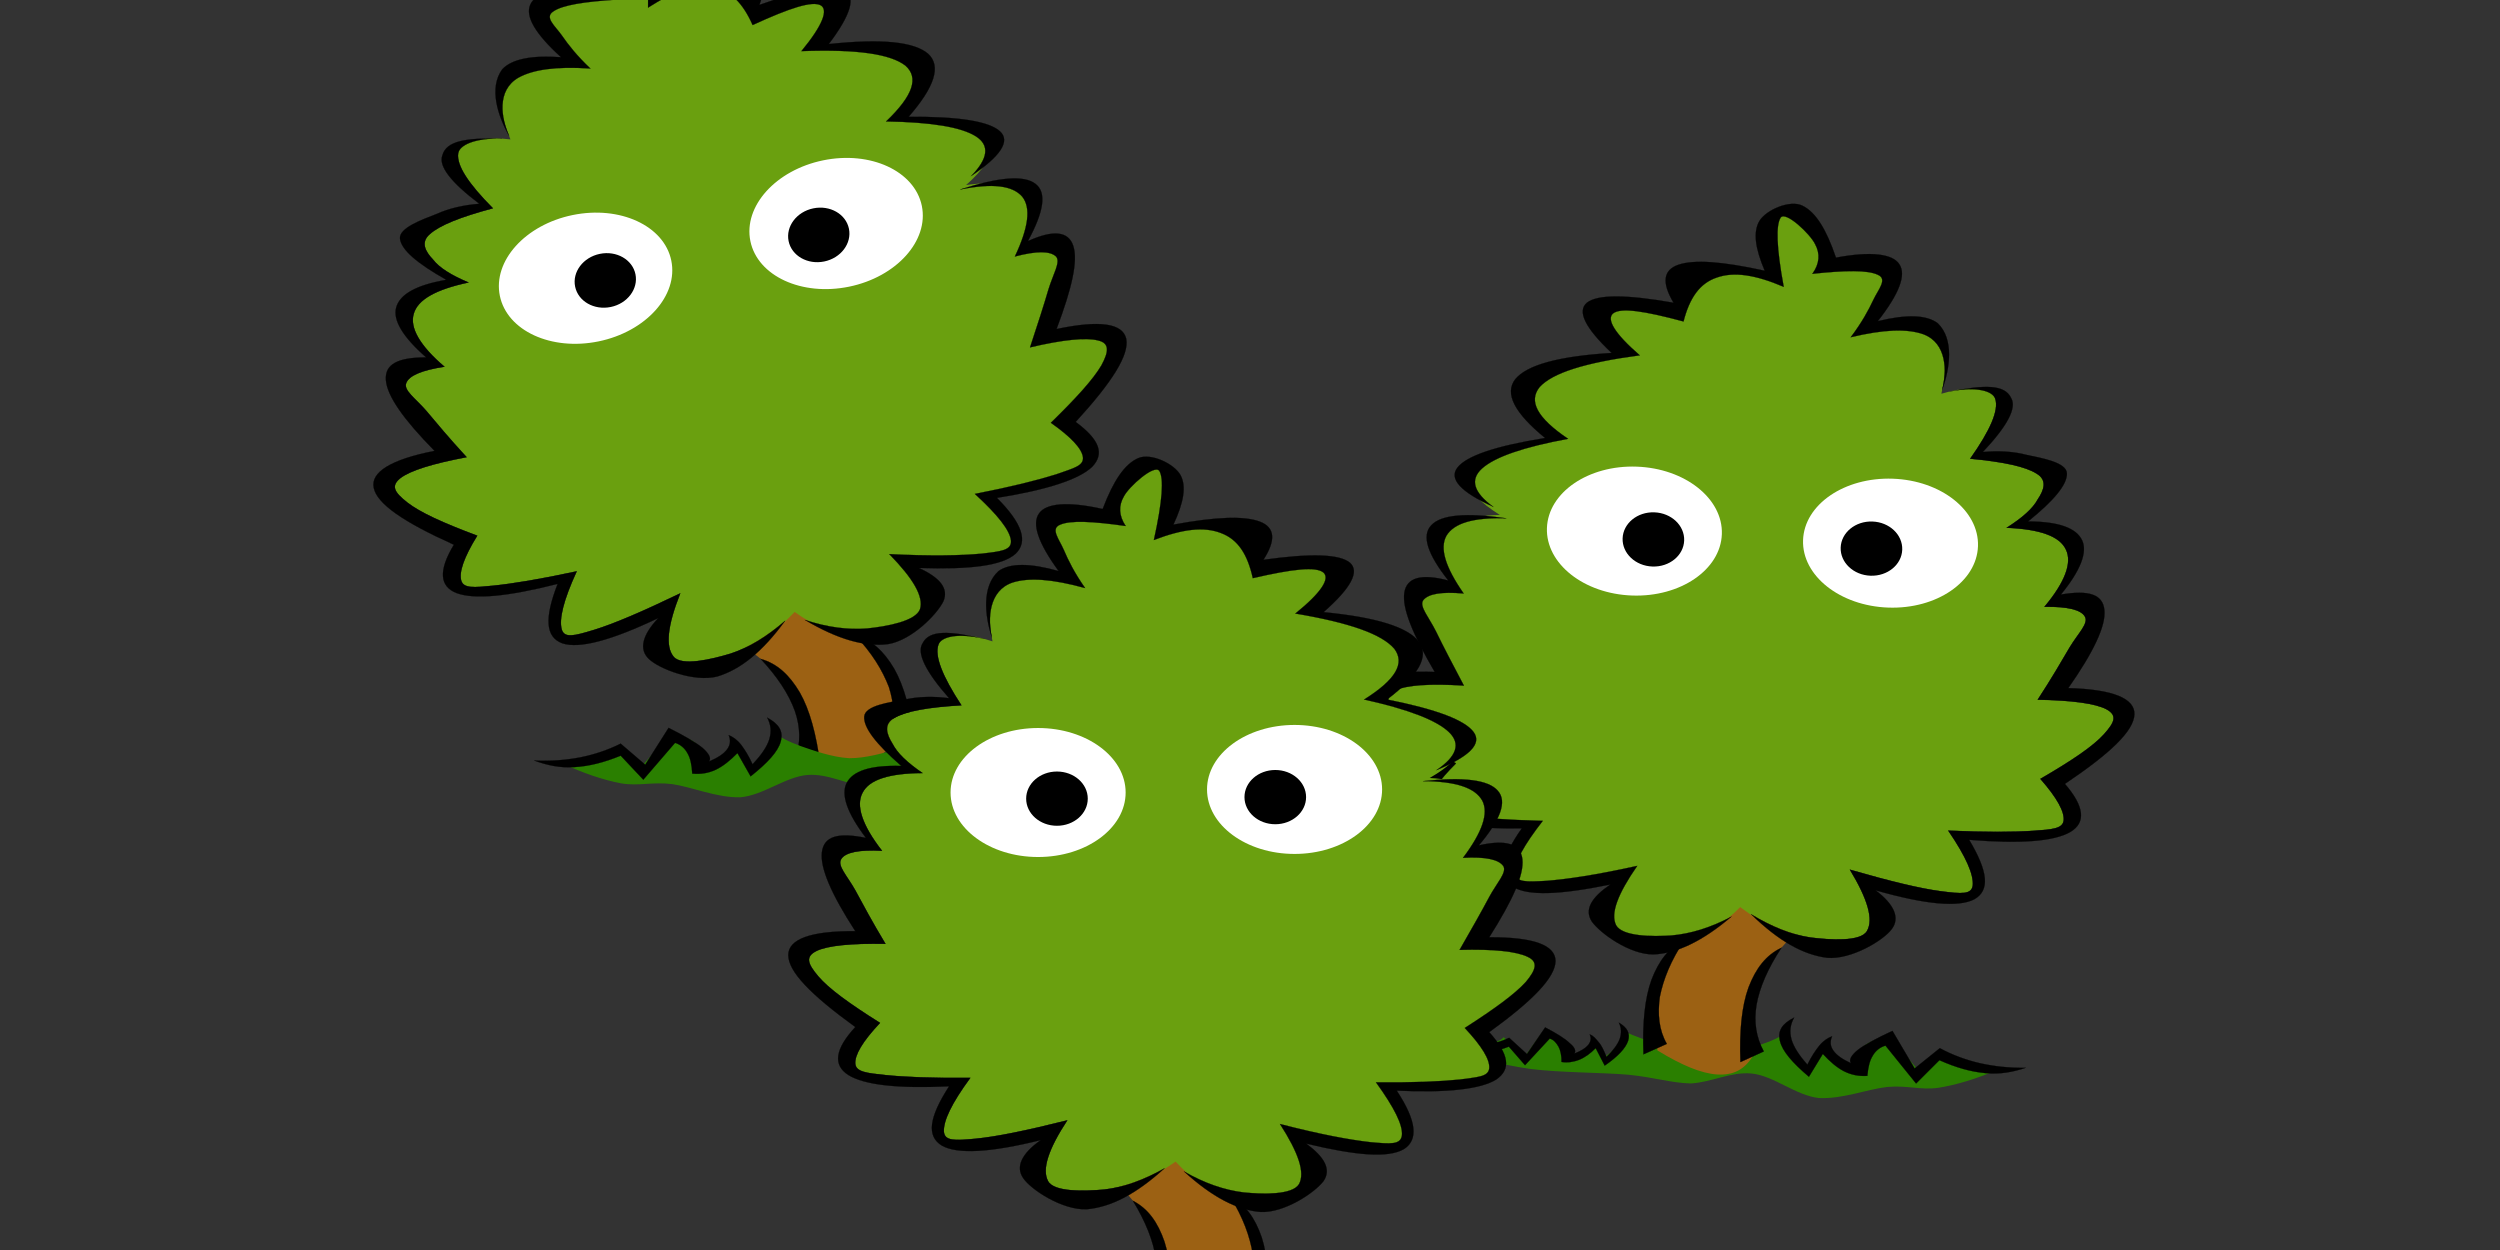 <?xml version="1.0" encoding="UTF-8" standalone="no"?>
<svg
   xmlns:dc="http://purl.org/dc/elements/1.1/"
   xmlns:cc="http://creativecommons.org/ns#"
   xmlns:rdf="http://www.w3.org/1999/02/22-rdf-syntax-ns#"
   xmlns:svg="http://www.w3.org/2000/svg"
   xmlns="http://www.w3.org/2000/svg"
   xmlns:sodipodi="http://sodipodi.sourceforge.net/DTD/sodipodi-0.dtd"
   xmlns:inkscape="http://www.inkscape.org/namespaces/inkscape"
   id="svg2"
   xml:space="preserve"
   version="1.1"
   viewBox="0 0 1280 640"
   inkscape:version="1.0.1 (3bc2e813f5, 2020-09-07)"
   sodipodi:docname="bosk-3trees-wide.svg"
   inkscape:export-filename="C:\Users\PatrickDoyle\Pictures\bosk-3trees-wide.png"
   inkscape:export-xdpi="96"
   inkscape:export-ydpi="96"
   width="1280"
   height="640"><rect x="0" y="0" width="1280" height="640" fill="#333333" stroke="none"/><defs
   id="defs991">
			
		
				
				
				
				
				
				
				
				
				
				
				
				
				
				
				
				
				
				
				
				
				
			<pattern
   id="EMFhbasepattern"
   patternUnits="userSpaceOnUse"
   width="6"
   height="6"
   x="0"
   y="0" /><filter
   inkscape:label="Opacity"
   style="color-interpolation-filters:sRGB"
   id="filter867"><feColorMatrix
     values="1 0 0 0 0 0 1 0 0 0 0 0 1 0 0 0 0 0 5 -1 "
     result="colormatrix"
     id="feColorMatrix863" /><feComposite
     in2="colormatrix"
     operator="arithmetic"
     k2="0.656"
     result="composite"
     id="feComposite865"
     k1="0"
     k3="0"
     k4="0" /></filter></defs><sodipodi:namedview
   pagecolor="#ffffff"
   bordercolor="#666666"
   borderopacity="1"
   objecttolerance="10"
   gridtolerance="10"
   guidetolerance="10"
   inkscape:pageopacity="0"
   inkscape:pageshadow="2"
   inkscape:window-width="1920"
   inkscape:window-height="1001"
   id="namedview989"
   showgrid="false"
   inkscape:zoom="1.0375"
   inkscape:cx="640"
   inkscape:cy="336.08554"
   inkscape:window-x="-9"
   inkscape:window-y="-9"
   inkscape:window-maximized="1"
   inkscape:current-layer="svg2"
   inkscape:document-rotation="0" />
		
	<g
   id="g1971"
   transform="translate(4,-2)"><path
     id="path865"
     style="fill:#9c6113;fill-opacity:1;fill-rule:evenodd;stroke-width:3.144"
     d="m 409.449,391.926 c 0.106,-10.141 -0.139,-18.256 -2.416,-25.531 -2.11,-7.109 -1.856,-9.014 -10.099,-17.029 -8.565,-8.356 -22.219,-18.772 -41.107,-32.023 l 51.761,-27.389 c 7.41,9.01 14.686,17.941 21.804,26.807 7.004,8.887 15.622,15.58 20.673,26.317 4.788,10.68 6.549,23.022 6.821,37.53 -10.953,9.591 -20.117,15.299 -27.994,17.228 -8.269,1.909 -14.127,-0.19 -19.445,-5.91 z" /><path
     style="fill:#6aa00f;fill-opacity:1;fill-rule:evenodd;stroke-width:3.144"
     d="m 254.277,41.292 c -0.754,8.503 -5.232,11.792 3.085,32.086 l -4.314,-0.412 c -6.267,-0.599 -11.529,0.452 -15.882,1.112 -4.013,1.218 -6.246,3.339 -6.599,6.514 -0.822,6.057 5.093,15.273 17.809,28.045 -16.663,4.463 -27.307,8.717 -32.318,13.26 -4.946,4.217 -2.149,9.014 1.643,12.987 3.191,4.195 9.424,8.074 18.198,11.742 -16.726,3.549 -26.119,8.787 -28.097,16.118 -2.047,7.029 3.076,16.205 15.774,27.018 -11.656,1.783 -18.193,4.574 -19.605,8.373 -1.418,3.807 4.686,7.71 10.288,14.2 5.317,6.342 11.841,14.194 20.662,23.743 -17.549,3.3 -28.834,6.865 -33.865,10.687 -5.113,4.051 -3.16,7.259 3.478,12.498 6.477,5.07 18.171,10.415 35.813,17.003 -6.884,11.129 -9.444,18.783 -8.178,23.067 1.212,3.988 6.541,3.504 16.295,2.529 9.882,-0.999 24.017,-3.292 42.832,-7.366 -6.875,14.943 -9.077,24.385 -7.728,29.682 1.348,4.683 6.269,3.46 16.608,0.302 10.21,-3.138 24.593,-9.3 44.112,-18.692 -6.547,16.534 -7.71,27.208 -3.406,32.413 4.016,5.064 19.538,1.357 29.153,-1.552 9.445,-3.086 18.732,-8.821 27.946,-16.815 -0.354,0.486 -0.703,0.905 -1.056,1.377 1.946,-1.859 3.916,-3.796 5.939,-5.902 9.255,6.668 18.316,10.48 26.762,11.946 8.512,1.14 16.654,-0.744 24.326,-3.669 7.397,-2.969 18.325,-8.317 19.783,-13.778 0.862,-5.858 -3.127,-12.688 -13.043,-20.666 8.884,-0.176 16.777,-0.149 24.091,-0.415 7.084,-0.113 12.968,0.846 18.511,-0.505 5.743,-1.598 13.045,-3.201 13.593,-8.688 -0.253,-5.626 -4.465,-13.538 -13.795,-24.321 16.034,-2.478 28.354,-5.426 36.964,-8.854 8.604,-3.418 13.76,-6.649 14.577,-11.468 0.489,-5.162 -3.544,-10.943 -11.77,-18.232 11.19,-11.6 18.462,-20.845 21.826,-27.738 3.224,-6.962 3.235,-11.301 -2.068,-13.825 -5.572,-2.574 -15.8,-3.254 -31.171,-1.949 4.659,-11.908 6.895,-21.15 7.903,-28.794 0.875,-7.717 -0.39,-13.861 -3.325,-16.149 -3.317,-2.315 -8.978,-2.184 -16.759,1.483 5.607,-9.833 7.672,-17.383 6.691,-22.761 -1.242,-5.425 -7.702,-7.915 -13.34,-9.537 -5.78,-1.702 -13.462,-1.985 -21.981,-0.647 8.97,-7.938 12.95,-14.332 12.946,-19.392 -0.692,-5.226 -6.444,-8.075 -14.227,-10.711 -7.637,-2.557 -17.717,-3.788 -30.811,-3.985 6.243,-9.238 9.734,-16.775 10.051,-22.108 0.183,-5.409 0.48,-8.36 -7.884,-10.666 -8.77,-2.429 -22.836,-4.184 -43.105,-4.659 3.951,-7.217 5.684,-13.25 5.357,-17.314 -0.357,-4.265 -1.773,-8.004 -8.115,-8.041 -7.007,-0.107 -17.382,2.238 -32.498,7.312 2.005,-9.709 -1.389,-14.9 -9.781,-16.064 -8.774,-1.189 -22.029,2.265 -40.907,9.766 1.866,-9.164 2.155,-16.556 0.365,-22.075 -1.944,-5.694 -6.429,-11.174 -10.505,-11.471 -4.378,-0.545 -10.961,5.767 -14.218,9.433 -3.17,3.441 -4.768,8.213 -4.781,11.934 -0.423,3.599 0.23,6.769 2.04,9.908 -14.173,1.472 -23.289,3.655 -27.767,7.056 -4.381,3.174 -1.583,7.969 1.063,12.692 2.136,4.725 6.105,9.588 12,14.985 -8.159,-0.696 -14.912,-0.233 -20.838,1.09 -6.184,1.376 -10.669,3.436 -14.748,6.858 z"
     id="path867"
     sodipodi:nodetypes="ccscccccccccccccccccccccccccccccccccccccccccccccccccccccccccccccccccc" /><path
     id="path870"
     style="fill-rule:evenodd;stroke:#000000;stroke-width:0.113;stroke-miterlimit:10"
     d="m 397.983,319.833 c -11.694,16.041 -22.918,24.965 -34.716,28.531 -12.036,3.095 -30.052,-4.039 -35.077,-8.995 -5.132,-4.834 -3.418,-12.207 4.866,-20.933 -24.244,11.599 -40.451,15.764 -49.038,12.988 -8.793,-3.15 -9.363,-12.843 -2.52,-30.47 -25.803,6.552 -42.562,8.039 -51.641,4.741 -8.833,-3.343 -9.493,-11.574 -1.483,-24.788 -25.939,-11.705 -39.339,-20.928 -41.033,-29.152 -1.631,-7.924 8.529,-14.46 31.139,-18.906 -16.007,-16.229 -24.284,-28.159 -24.903,-36.188 -0.66,-8.23 6.122,-11.69 20.611,-11.68 -11.976,-10.446 -17.118,-19.099 -15.348,-25.554 1.857,-6.68 10.054,-11.466 25.658,-14.165 -15.063,-8.47 -22.94,-15.315 -23.703,-20.942 -0.774,-5.625 11.409,-9.889 18.585,-12.709 6.619,-3.015 14.16,-4.671 22.054,-5.263 -14.536,-10.951 -21.042,-19.321 -18.941,-24.815 2.007,-7.433 12.011,-9.018 30.557,-8.563 -14.268,-0.413 -21.881,3.439 -22.48,7.623 -0.822,6.057 5.087,15.272 17.804,28.044 -16.663,4.463 -27.3,8.719 -32.311,13.262 -4.946,4.217 -2.148,9.015 1.643,12.989 3.191,4.195 9.419,8.074 18.193,11.742 -16.726,3.549 -26.119,8.788 -28.096,16.119 -2.047,7.029 3.076,16.2 15.774,27.013 -11.656,1.783 -18.192,4.574 -19.603,8.374 -1.418,3.807 4.687,7.714 10.29,14.204 5.317,6.342 11.841,14.189 20.662,23.737 -17.549,3.3 -28.838,6.866 -33.868,10.688 -5.113,4.051 -3.159,7.264 3.479,12.502 6.477,5.07 18.175,10.415 35.816,17.002 -6.884,11.129 -9.445,18.783 -8.179,23.067 1.212,3.988 6.543,3.505 16.296,2.53 9.882,-0.999 24.011,-3.291 42.826,-7.365 -6.875,14.943 -9.071,24.384 -7.722,29.681 1.348,4.683 6.268,3.461 16.606,0.302 10.21,-3.138 24.591,-9.3 44.111,-18.693 -6.547,16.534 -7.711,27.209 -3.407,32.414 4.016,5.064 19.537,1.352 29.151,-1.557 9.445,-3.086 18.736,-8.821 27.95,-16.814 z"
     sodipodi:nodetypes="ccccccccscccccccccccccccccccccccccccccccc" /><path
     id="path872"
     style="fill-rule:evenodd;stroke:#000000;stroke-width:0.113;stroke-miterlimit:10"
     d="m 256.659,71.559 c -5.851,-10.335 -10.438,-24.572 -3.542,-34.056 4.869,-5.237 14.914,-7.305 30.137,-6.204 -13.352,-12.125 -18.414,-20.998 -15.754,-26.917 2.432,-5.768 13.001,-9.08 31.425,-8.742 2.499,-15.491 6.411,-24.766 12.493,-29.117 5.734,-4.176 18.799,-0.978 23.083,4.131 4.122,4.935 4.431,13.342 1.507,25.512 20.637,-8.38 34.676,-11.787 43.102,-10.423 8.033,1.342 10.059,7.434 5.673,18.767 23.367,-8.322 37.607,-10.738 43.714,-7.45 5.734,3.364 3.318,12.331 -8.171,27.504 27.195,-2.913 43.839,-1.175 50.933,5.008 6.719,6.26 3.341,16.871 -10.046,32.228 26.069,-0.205 41.209,2.362 46.774,7.413 5.423,4.975 0.525,12.596 -14.687,22.855 8.638,-8.905 9.565,-15.709 2.288,-20.302 -7.429,-4.668 -22.559,-7.237 -45.906,-7.592 13.942,-13.302 16.838,-22.471 9.892,-28.581 -7.694,-5.956 -24.628,-8.461 -53.24,-7.425 C 417.4,14.733 420.082,7.054 416.249,4.744 411.876,2.34 400.479,6.029 381.346,14.822 376.294,3.468 369.914,-3.069 360.824,-4.503 351.573,-6.11 341.051,-2.601 327.807,5.91 328.109,-14.604 326.524,-26.052 323.392,-29.332 c -3.198,-2.957 -13.623,11.068 -15.104,16.434 -1.766,5.218 -0.626,10.148 3.928,14.685 -17.229,1.068 -28.245,2.819 -32.885,6.047 -4.801,3.054 0.869,7.361 4.347,12.326 3.314,4.792 7.703,10.396 14.61,16.927 -17.437,-1.162 -29.262,0.447 -36.913,4.707 -11.186,6.518 -8.779,20.7 -4.717,29.766 z"
     sodipodi:nodetypes="cccccccccccccccccccccccccccccccc" /><path
     id="path874"
     style="fill-rule:evenodd;stroke:#000000;stroke-width:0.113;stroke-miterlimit:10"
     d="m 408.09,319.387 c 16.647,9.9 30.664,13.935 42.629,12.401 12.012,-1.956 25.058,-15.178 28.322,-21.947 2.766,-6.661 -1.848,-12.115 -12.558,-17.04 26.418,0.865 42.682,-1.144 49.557,-7.31 6.363,-6.162 3.556,-15.396 -9.63,-28.585 25.793,-4.071 42.004,-9.477 48.717,-15.819 6.502,-6.707 3.977,-13.931 -8.375,-23.062 18.899,-20.623 27.446,-34.365 25.894,-42.517 -1.773,-8.001 -13.502,-9.715 -35.686,-5.048 7.947,-21.054 11.042,-34.909 8.562,-42.559 -2.48,-7.649 -10.37,-8.3 -23.256,-2.442 8.261,-15.134 9.737,-24.935 3.922,-29.321 -5.859,-4.578 -18.687,-3.484 -38.578,2.881 16.761,-3.344 26.863,-2.016 31.782,3.683 4.538,5.679 3.244,15.758 -3.775,30.627 11.16,-2.92 18.022,-2.887 21.069,6e-4 2.517,2.787 -1.512,8.985 -3.891,16.911 -2.272,7.804 -5.437,17.545 -9.409,29.618 17.01,-4.018 28.805,-5.107 34.813,-3.552 5.967,1.354 5.567,5.674 1.723,12.763 -4.213,7.165 -12.749,16.566 -25.876,29.396 10.427,7.353 15.914,13.25 16.436,17.687 0.384,4.359 -4.559,5.483 -13.714,8.708 -9.6,3.012 -22.997,6.387 -41.634,10.017 11.789,10.797 17.925,18.623 18.486,23.875 0.379,4.983 -4.807,5.534 -15.037,6.711 -10.79,0.982 -25.844,1.298 -47.268,0.232 12.277,12.553 17.668,21.769 15.747,28.155 -2.203,6.238 -17.168,8.902 -27.048,9.907 -9.782,0.783 -20.402,-0.545 -31.923,-4.371 z" /><path
     id="path876"
     style="fill-rule:evenodd;stroke:#000000;stroke-width:0.113;stroke-miterlimit:10"
     d="m 385.444,339.342 c 8.608,9.176 14.476,18.197 17.512,26.661 2.911,8.49 2.997,16.423 0.332,24.202 l 12.717,3.373 c -2.085,-15.781 -5.383,-28.013 -10.463,-36.989 -5.345,-9.025 -11.589,-14.863 -20.098,-17.246 z" /><path
     id="path878"
     style="fill-rule:evenodd;stroke:#000000;stroke-width:0.113;stroke-miterlimit:10"
     d="m 433.745,327.132 c 8.776,9.346 14.038,17.971 17.383,26.682 2.643,8.445 3.286,16.573 0.473,24.279 l 12.697,3.276 c -2.086,-15.787 -5.377,-28.02 -10.457,-36.996 -5.351,-9.018 -11.599,-14.861 -20.097,-17.24 z" /><path
     id="path863"
     style="fill:#2a7f00;fill-opacity:1;fill-rule:evenodd;stroke-width:3.144"
     d="m 284.065,392.935 c 6.831,-0.836 11.893,-1.661 17.081,-2.893 4.681,-1.231 8.855,-2.56 12.015,-3.988 l 10.672,9.067 14.753,-16.545 c 6.589,0.179 10.638,1.483 13.563,3.898 2.798,2.421 1.422,8.294 2.192,10.213 0.382,1.617 0.382,1.617 0,0 5.061,-0.018 9.115,-0.642 12.654,-2.273 3.409,-1.729 5.427,-4.063 7.065,-7.407 l 7.131,11.303 c 5.18,-4.267 8.709,-8.023 10.595,-10.862 1.892,-3.042 2.138,-5.167 0.739,-6.781 2.289,2.726 7.239,5.036 13.448,7.341 6.335,2.201 16.101,5.707 24.844,6.179 8.607,0.073 17.591,-2.791 25.558,-4.64 7.46,-2.052 13.659,-3.791 19.098,-6.34 0.261,2.326 1.032,4.448 2.813,6.768 1.527,2.021 3.684,4.236 6.48,6.25 l 6.302,-7.41 c 1.278,2.426 3.181,4.44 5.722,5.645 2.276,1.105 5.701,1.801 9.246,1.69 -1.529,-2.729 -1.157,-4.855 0.609,-6.78 1.766,-1.827 5.306,-3.357 10.624,-4.593 l 9.288,13.628 10.597,-10.258 c 1.145,1.412 3.562,2.722 7.741,3.918 4.306,1.199 9.125,2.295 16.35,3.281 -10.882,4.082 -23.278,6.964 -38.214,8.635 -15.313,1.47 -36.339,0.634 -50.392,1.392 -13.545,0.958 -21.897,3.514 -31.897,3.451 -10.636,-0.873 -20.407,-6.805 -31.167,-6.059 -11.393,0.847 -22.755,10.498 -34.651,11.45 -12.028,0.245 -24.584,-5.275 -34.722,-6.754 -10.384,-1.281 -17.217,1.171 -26.339,-0.419 -9.253,-1.783 -19.522,-5.287 -29.796,-10.107 z" /><path
     id="path880"
     style="fill-rule:evenodd;stroke:#000000;stroke-width:0.113;stroke-miterlimit:10"
     d="m 269.497,391.385 c 8.615,0.377 15.827,-0.16 23.55,-1.603 7.209,-1.442 14.288,-3.794 20.735,-7.048 l 12.574,10.781 11.963,-18.862 c 7.992,4.021 13.958,7.437 17.384,10.263 3.31,2.919 4.58,5.242 3.324,6.963 4.548,-1.938 7.454,-3.868 9.218,-6.201 1.765,-2.333 1.886,-4.759 0.861,-7.287 2.029,0.799 4.317,2.312 6.352,4.935 2.036,2.727 3.818,5.551 5.86,9.995 4.286,-4.57 7.313,-8.83 8.562,-12.78 1.248,-4.253 0.737,-7.587 -1.049,-11.122 6.086,3.317 8.379,7.052 6.878,12.321 -1.375,5.06 -6.673,10.848 -15.389,17.756 l -6.753,-11.914 c -3.785,3.861 -7.321,6.706 -11.113,8.534 -4.046,1.835 -7.712,2.354 -12.022,1.97 -0.269,-4.45 -0.914,-7.789 -2.443,-10.414 -1.402,-2.625 -3.692,-4.537 -6.354,-5.339 l -16.265,18.877 -11.57,-12.304 c -8.472,3.472 -16.185,5.419 -23.651,5.853 -7.469,0.527 -14.185,-0.97 -20.652,-3.373 z" /><path
     id="path882"
     style="fill-rule:evenodd;stroke:#000000;stroke-width:0.113;stroke-miterlimit:10"
     d="m 567.308,390.532 c -6.073,0.322 -12.406,-0.158 -17.605,-1.051 -5.322,-1.094 -10.9,-2.794 -15.336,-5.106 l -9.342,8.025 -8.913,-13.932 c -6.071,2.958 -10.368,5.398 -12.888,7.734 -2.782,2.134 -3.286,3.859 -2.518,5.168 -3.297,-1.405 -5.582,-2.911 -6.85,-4.526 -1.276,-1.713 -1.662,-3.535 -0.652,-5.458 -1.778,0.408 -3.158,2.032 -4.672,3.76 -1.644,1.619 -2.897,4.462 -4.283,7.398 -3.304,-3.327 -5.471,-6.458 -6.491,-9.386 -0.897,-3.13 -0.653,-5.767 0.727,-8.301 -4.546,2.447 -6.055,5.383 -5.029,9.227 1.153,3.739 4.844,8.074 11.565,13.013 l 4.907,-8.822 c 2.546,2.824 5.466,5.042 8.253,6.243 2.793,1.204 5.961,1.8 8.999,1.385 -0.011,-3.035 0.742,-5.974 1.746,-7.695 1.133,-1.825 2.523,-3.55 4.671,-4.06 l 12.209,14.019 8.574,-9.239 c 6.214,2.614 12.043,3.903 17.493,4.291 5.696,0.278 10.377,-0.75 15.435,-2.688 z" /><ellipse
     style="fill:#ffffff;stroke-width:0.252"
     id="ellipse884"
     cx="260.612"
     cy="201.131"
     rx="44.81"
     ry="33.018"
     transform="rotate(-11.633)" /><ellipse
     style="fill:#ffffff;stroke-width:0.252"
     id="ellipse886"
     cx="391.898"
     cy="199.559"
     rx="44.81"
     ry="33.018"
     transform="rotate(-11.633)" /><ellipse
     style="fill:#000000;stroke-width:0.244"
     id="ellipse888"
     cx="270.27"
     cy="204.273"
     rx="15.769"
     ry="13.884"
     transform="rotate(-11.633)" /><ellipse
     style="fill:#000000;stroke-width:0.244"
     id="ellipse890"
     cx="382.026"
     cy="203.487"
     rx="15.769"
     ry="13.884"
     transform="rotate(-11.633)" /></g><g
   id="g922"
   transform="matrix(-2.222,-0.078,-0.078,2.222,1153.531,92.415)"><path
     id="path894"
     style="fill:#2a7f00;fill-opacity:1;fill-rule:evenodd;stroke-width:1.414"
     d="m 51.677,206.754 c 3.074,-0.365 5.351,-0.728 7.686,-1.274 2.107,-0.546 3.986,-1.137 5.41,-1.774 l 4.785,4.095 6.661,-7.417 c 2.963,0.091 4.782,0.684 6.093,1.774 1.254,1.093 0.626,3.732 0.97,4.597 0.169,0.728 0.169,0.728 0,0 2.276,0 4.1,-0.274 5.695,-1.002 1.536,-0.772 2.447,-1.819 3.189,-3.32 l 3.189,5.094 c 2.336,-1.911 3.929,-3.594 4.782,-4.868 0.856,-1.365 0.97,-2.32 0.343,-3.048 1.025,1.23 3.248,2.276 6.036,3.323 2.846,1 7.232,2.592 11.163,2.818 3.871,0.047 7.916,-1.227 11.502,-2.046 3.358,-0.911 6.149,-1.683 8.599,-2.821 0.114,1.046 0.457,2.002 1.254,3.048 0.683,0.911 1.65,1.911 2.904,2.821 l 2.846,-3.323 c 0.571,1.093 1.424,2.002 2.564,2.548 1.022,0.5 2.561,0.819 4.155,0.775 -0.683,-1.23 -0.513,-2.185 0.285,-3.048 0.797,-0.819 2.392,-1.501 4.785,-2.049 l 4.156,6.143 4.782,-4.597 c 0.513,0.637 1.598,1.23 3.475,1.774 1.935,0.546 4.1,1.046 7.348,1.501 -4.901,1.819 -10.48,3.095 -17.199,3.823 -6.889,0.637 -16.344,0.227 -22.665,0.546 -6.093,0.409 -9.853,1.546 -14.351,1.501 -4.782,-0.409 -9.167,-3.093 -14.007,-2.774 -5.125,0.363 -10.25,4.685 -15.602,5.094 -5.41,0.091 -11.048,-2.411 -15.605,-3.093 -4.668,-0.593 -7.745,0.499 -11.845,-0.23 -4.159,-0.816 -8.771,-2.409 -13.384,-4.593 z" /><path
     id="path896"
     style="fill:#9c6113;fill-opacity:1;fill-rule:evenodd;stroke-width:1.414"
     d="m 108.101,205.705 c 0.967,-4.458 1.595,-8.054 1.251,-11.465 -0.285,-3.323 0,-4.139 -2.904,-8.417 -3.015,-4.458 -8.085,-10.284 -15.203,-17.834 l 25.284,-7.371 c 2.447,4.641 4.842,9.235 7.174,13.786 2.279,4.55 5.468,8.279 6.72,13.467 1.141,5.139 0.797,10.735 -0.399,17.15 -5.695,3.232 -10.249,4.915 -13.893,5.05 -3.815,0.091 -6.206,-1.365 -8.029,-4.367 z" /><path
     style="fill:#6aa00f;fill-opacity:1;fill-rule:evenodd;stroke-width:1.414"
     d="m 71.546,37.181 c -1.103,3.677 -3.374,4.72 -1.551,14.413 L 68.132,51.022 c -2.706,-0.832 -5.12,-0.846 -7.097,-0.95 -1.878,0.173 -3.054,0.904 -3.497,2.271 -0.911,2.593 0.858,7.19 5.302,13.969 -7.745,0.455 -12.819,1.363 -15.438,2.91 -2.561,1.409 -1.764,3.776 -0.454,5.87 1.025,2.137 3.419,4.411 6.951,6.823 -7.689,0.047 -12.302,1.502 -13.838,4.552 -1.539,2.911 -0.114,7.417 4.498,13.332 -5.296,-0.272 -8.429,0.365 -9.395,1.911 -0.97,1.548 1.365,3.821 3.244,7.188 1.767,3.276 3.929,7.326 6.948,12.332 -8.029,-0.138 -13.324,0.409 -15.886,1.637 -2.62,1.321 -2.05,2.911 0.399,5.821 2.393,2.821 7.06,6.236 14.234,10.738 -4.042,4.278 -5.863,7.418 -5.694,9.419 0.172,1.867 2.564,2.137 6.948,2.592 4.443,0.456 10.878,0.728 19.535,0.639 -4.383,5.959 -6.21,9.919 -6.096,12.374 0.169,2.185 2.448,2.093 7.288,1.639 4.782,-0.456 11.676,-1.866 21.126,-4.233 -4.383,6.689 -5.863,11.286 -4.44,13.969 1.31,2.595 8.483,2.369 12.982,1.96 4.44,-0.503 9.051,-2.187 13.835,-4.873 -0.2,0.182 -0.392,0.335 -0.59,0.511 1.026,-0.643 2.069,-1.317 3.151,-2.061 3.472,3.776 7.118,6.277 10.705,7.689 3.646,1.274 7.404,1.183 11.048,0.59 3.528,-0.637 8.826,-2.002 9.964,-4.275 0.911,-2.502 -0.227,-5.873 -3.871,-10.286 3.929,0.728 7.404,1.456 10.65,2.002 3.13,0.593 5.635,1.549 8.2,1.456 2.675,-0.183 6.037,-0.227 6.775,-2.594 0.399,-2.501 -0.739,-6.368 -3.871,-11.964 7.288,0.363 12.982,0.181 17.085,-0.548 4.1,-0.725 6.664,-1.681 7.461,-3.73 0.683,-2.229 -0.569,-5.142 -3.531,-9.099 5.981,-4.095 10.023,-7.508 12.13,-10.239 2.052,-2.774 2.45,-4.685 0.343,-6.277 -2.221,-1.639 -6.665,-2.866 -13.554,-3.685 3.132,-4.823 4.955,-8.691 6.093,-11.967 1.085,-3.32 1.085,-6.141 0,-7.415 -1.251,-1.321 -3.757,-1.776 -7.517,-0.866 3.361,-3.823 4.956,-6.961 5.011,-9.419 -0.055,-2.502 -2.675,-4.185 -5.011,-5.411 -2.392,-1.274 -5.75,-2.095 -9.624,-2.278 4.671,-2.683 7.004,-5.139 7.461,-7.368 0.169,-2.365 -2.106,-4.141 -5.295,-6.008 -3.132,-1.819 -7.461,-3.275 -13.211,-4.549 3.588,-3.503 5.809,-6.507 6.432,-8.827 0.571,-2.366 0.97,-3.639 -2.506,-5.413 -3.643,-1.865 -9.68,-3.914 -18.565,-5.961 2.395,-2.821 3.705,-5.321 3.93,-7.141 0.229,-1.911 -0.055,-3.686 -2.845,-4.278 -3.077,-0.682 -7.86,-0.59 -14.978,0.274 1.764,-4.095 0.739,-6.689 -2.852,-7.963 -3.757,-1.319 -9.909,-1 -18.905,0.592 1.653,-3.867 2.451,-7.098 2.163,-9.691 -0.34,-2.684 -1.818,-5.505 -3.587,-6.006 -1.879,-0.637 -5.351,1.546 -7.118,2.866 -1.708,1.228 -2.845,3.185 -3.188,4.823 -0.513,1.547 -0.513,3.002 0,4.549 -6.376,-0.637 -10.59,-0.502 -12.871,0.59 -2.218,1.001 -1.42,3.367 -0.683,5.687 0.513,2.275 1.82,4.777 3.927,7.689 -3.531,-1.046 -6.548,-1.455 -9.278,-1.409 -2.849,0.045 -5.011,0.546 -7.118,1.683 z"
     id="path898"
     sodipodi:nodetypes="ccscccccccccccccccccccccccccccccccccccccccccccccccccccccccccccccccccc" /><path
     id="path900"
     style="fill-rule:evenodd;stroke:#000000;stroke-width:0.051;stroke-miterlimit:10"
     d="m 109.588,172.909 c -6.606,6.006 -12.359,8.919 -17.88,9.419 -5.582,0.272 -12.871,-4.504 -14.635,-7.143 -1.822,-2.595 -0.399,-5.687 4.042,-8.78 -11.731,2.911 -19.248,3.276 -22.779,1.274 -3.588,-2.185 -2.96,-6.506 1.653,-13.651 -11.96,0.546 -19.477,-0.318 -23.177,-2.595 -3.588,-2.274 -3.132,-5.959 1.595,-11.053 -10.364,-7.508 -15.431,-12.786 -15.431,-16.562 0,-3.639 5.068,-5.596 15.431,-5.504 -5.579,-8.6 -8.143,-14.606 -7.688,-18.199 0.456,-3.685 3.757,-4.594 10.138,-3.276 -4.328,-5.687 -5.809,-9.965 -4.443,-12.648 1.424,-2.774 5.468,-4.139 12.587,-3.913 -5.867,-5.097 -8.716,-8.827 -8.542,-11.374 0.169,-2.548 5.922,-3.321 9.339,-3.913 3.189,-0.728 6.661,-0.773 10.192,-0.318 -5.41,-6.142 -7.517,-10.419 -6.093,-12.648 1.558,-3.092 6.109,-2.883 14.237,-1.001 -6.248,-1.476 -9.95,-0.47 -10.594,1.319 -0.911,2.593 0.856,7.189 5.299,13.968 -7.745,0.455 -12.816,1.365 -15.436,2.912 -2.561,1.409 -1.764,3.776 -0.454,5.87 1.025,2.137 3.417,4.411 6.949,6.822 -7.689,0.047 -12.302,1.503 -13.838,4.552 -1.539,2.911 -0.114,7.415 4.499,13.33 -5.296,-0.272 -8.428,0.365 -9.395,1.911 -0.97,1.548 1.365,3.823 3.244,7.19 1.767,3.276 3.929,7.324 6.949,12.33 -8.029,-0.138 -13.325,0.409 -15.888,1.637 -2.62,1.321 -2.05,2.913 0.399,5.822 2.393,2.821 7.061,6.236 14.235,10.737 -4.042,4.278 -5.864,7.417 -5.695,9.419 0.172,1.867 2.564,2.137 6.949,2.592 4.443,0.456 10.875,0.728 19.533,0.639 -4.383,5.959 -6.207,9.919 -6.093,12.374 0.169,2.185 2.447,2.093 7.288,1.639 4.782,-0.456 11.676,-1.867 21.126,-4.234 -4.383,6.689 -5.864,11.286 -4.44,13.969 1.31,2.595 8.483,2.367 12.982,1.958 4.44,-0.503 9.053,-2.186 13.836,-4.872 z"
     sodipodi:nodetypes="ccccccccscccccccccccccccccccccccccccccccc" /><path
     id="path902"
     style="fill-rule:evenodd;stroke:#000000;stroke-width:0.051;stroke-miterlimit:10"
     d="m 69.851,50.73 c -1.64,-5.083 -2.37,-11.77 1.528,-15.323 2.62,-1.865 7.232,-1.865 13.838,0 -4.782,-6.552 -6.207,-10.919 -4.499,-13.285 1.595,-2.32 6.55,-2.821 14.635,-1.001 2.506,-6.597 5.07,-10.328 8.143,-11.693 2.904,-1.319 8.37,1.274 9.793,3.913 1.368,2.548 0.742,6.279 -1.65,11.374 9.85,-1.82 16.344,-2.047 19.931,-0.682 3.417,1.319 3.757,4.187 0.797,8.781 11.048,-1.547 17.54,-1.319 19.931,0.682 2.221,2.002 0.343,5.733 -6.093,11.374 12.243,1.183 19.417,3.458 21.981,6.825 2.392,3.367 -0.059,7.735 -7.348,13.285 11.502,2.274 17.938,4.777 19.931,7.507 1.938,2.683 -0.911,5.596 -8.542,8.736 4.613,-3.139 5.638,-6.052 2.849,-8.736 -2.849,-2.73 -9.281,-5.233 -19.533,-7.507 7.348,-4.595 9.455,-8.372 6.949,-11.693 -2.849,-3.321 -10.081,-5.96 -22.779,-8.099 6.093,-4.914 7.971,-8.053 6.492,-9.418 -1.708,-1.456 -7.063,-0.864 -16.288,1.274 -1.196,-5.46 -3.414,-8.918 -7.288,-10.373 -3.929,-1.547 -8.882,-0.955 -15.488,1.592 1.993,-9.009 2.333,-14.195 1.251,-15.924 -1.141,-1.592 -7.004,3.64 -8.143,5.869 -1.251,2.138 -1.196,4.413 0.399,6.825 -7.686,-1.092 -12.697,-1.319 -15.034,-0.318 -2.392,0.91 -0.285,3.321 0.797,5.824 1.025,2.411 2.45,5.278 4.901,8.781 -7.575,-2.093 -12.93,-2.457 -16.687,-1.274 -5.518,1.857 -5.744,8.322 -4.777,12.684 z"
     sodipodi:nodetypes="cccccccccccccccccccccccccccccccc" /><path
     id="path904"
     style="fill-rule:evenodd;stroke:#000000;stroke-width:0.051;stroke-miterlimit:10"
     d="m 114.081,173.629 c 6.435,5.87 12.243,8.919 17.653,9.328 5.468,0.227 12.414,-4.413 14.466,-7.099 1.822,-2.683 0.285,-5.504 -3.986,-8.645 11.559,2.777 18.905,3.367 22.492,1.274 3.361,-2.137 2.963,-6.459 -1.65,-13.465 11.731,0.546 19.362,-0.365 22.894,-2.55 3.472,-2.365 3.015,-5.776 -1.598,-10.918 10.195,-7.371 15.206,-12.648 15.262,-16.38 -0.055,-3.685 -5.067,-5.504 -15.262,-5.46 5.41,-8.554 8.029,-14.376 7.631,-17.97 -0.399,-3.594 -3.815,-4.597 -10.023,-3.185 5.011,-5.917 6.55,-10.101 4.386,-12.56 -2.166,-2.548 -7.916,-3.229 -17.255,-2.229 7.686,0.047 12.016,1.548 13.666,4.504 1.484,2.913 0,7.235 -4.44,13.149 5.181,-0.274 8.2,0.363 9.281,1.911 0.856,1.456 -1.481,3.821 -3.248,7.096 -1.708,3.232 -3.986,7.235 -6.83,12.193 7.857,-0.227 13.151,0.363 15.657,1.592 2.506,1.137 1.938,3.004 -0.399,5.778 -2.506,2.774 -7.118,6.141 -14.064,10.602 3.926,4.185 5.809,7.28 5.636,9.282 -0.226,1.955 -2.506,2.002 -6.83,2.592 -4.502,0.456 -10.709,0.728 -19.248,0.637 4.214,5.825 6.207,9.829 5.978,12.193 -0.285,2.229 -2.62,2.002 -7.232,1.592 -4.842,-0.546 -11.502,-1.772 -20.842,-4.185 4.269,6.643 5.809,11.191 4.383,13.83 -1.536,2.548 -8.37,2.365 -12.813,1.911 -4.38,-0.542 -8.937,-2.09 -13.666,-4.82 z" /><path
     id="path906"
     style="fill-rule:evenodd;stroke:#000000;stroke-width:0.051;stroke-miterlimit:10"
     d="m 102.296,180.365 c 2.96,4.823 4.727,9.328 5.296,13.332 0.513,4.004 -0.169,7.506 -2.048,10.691 l 5.296,2.639 c 0.513,-7.141 0.169,-12.828 -1.254,-17.242 -1.536,-4.46 -3.757,-7.598 -7.289,-9.419 z" /><path
     id="path908"
     style="fill-rule:evenodd;stroke:#000000;stroke-width:0.051;stroke-miterlimit:10"
     d="m 124.679,179.367 c 3.018,4.912 4.554,9.189 5.237,13.33 0.399,3.96 -0.055,7.598 -1.993,10.737 l 5.296,2.595 c 0.513,-7.143 0.172,-12.83 -1.251,-17.245 -1.539,-4.458 -3.762,-7.598 -7.289,-9.417 z" /><path
     id="path910"
     style="fill-rule:evenodd;stroke:#000000;stroke-width:0.051;stroke-miterlimit:10"
     d="m 45.128,206.033 c 3.874,0.183 7.118,-0.047 10.594,-0.684 3.244,-0.637 6.432,-1.683 9.336,-3.137 l 5.638,4.868 5.41,-8.464 c 3.588,1.821 6.266,3.367 7.802,4.643 1.484,1.318 2.052,2.365 1.484,3.137 2.048,-0.864 3.358,-1.728 4.156,-2.774 0.797,-1.046 0.856,-2.137 0.399,-3.276 0.911,0.363 1.938,1.046 2.849,2.229 0.911,1.23 1.708,2.502 2.62,4.504 1.935,-2.049 3.303,-3.96 3.871,-5.734 0.568,-1.911 0.343,-3.411 -0.454,-5.003 2.732,1.501 3.757,3.185 3.074,5.552 -0.626,2.274 -3.018,4.868 -6.949,7.961 l -3.018,-5.369 c -1.708,1.73 -3.303,3.004 -5.011,3.821 -1.822,0.819 -3.472,1.046 -5.41,0.867 -0.114,-2.002 -0.399,-3.505 -1.082,-4.688 -0.626,-1.183 -1.653,-2.046 -2.849,-2.411 l -7.345,8.464 -5.184,-5.552 c -3.815,1.548 -7.288,2.411 -10.646,2.595 -3.36,0.225 -6.378,-0.459 -9.282,-1.549 z" /><path
     id="path912"
     style="fill-rule:evenodd;stroke:#000000;stroke-width:0.051;stroke-miterlimit:10"
     d="m 179.063,206.122 c -2.732,0.135 -5.579,-0.091 -7.916,-0.5 -2.392,-0.5 -4.897,-1.274 -6.889,-2.32 l -4.214,3.594 -3.986,-6.28 c -2.735,1.321 -4.671,2.411 -5.809,3.458 -1.254,0.955 -1.484,1.73 -1.141,2.32 -1.481,-0.637 -2.506,-1.318 -3.074,-2.046 -0.571,-0.772 -0.742,-1.592 -0.285,-2.456 -0.8,0.181 -1.424,0.909 -2.107,1.683 -0.742,0.725 -1.31,2.002 -1.938,3.32 -1.481,-1.501 -2.45,-2.913 -2.904,-4.231 -0.399,-1.409 -0.285,-2.595 0.34,-3.732 -2.049,1.093 -2.732,2.411 -2.276,4.142 0.513,1.683 2.166,3.639 5.181,5.87 l 2.221,-3.96 c 1.141,1.274 2.45,2.276 3.702,2.821 1.254,0.546 2.678,0.819 4.045,0.637 0,-1.365 0.343,-2.686 0.797,-3.458 0.513,-0.819 1.141,-1.592 2.107,-1.819 l 5.468,6.324 3.871,-4.142 c 2.79,1.185 5.41,1.774 7.86,1.958 2.561,0.134 4.668,-0.321 6.946,-1.184 z" /><ellipse
     style="fill:#ffffff;stroke-width:0.113"
     id="ellipse914"
     cx="80.489"
     cy="86.388"
     rx="20.153"
     ry="14.849" /><ellipse
     style="fill:#ffffff;stroke-width:0.113"
     id="ellipse916"
     cx="139.532"
     cy="85.681"
     rx="20.153"
     ry="14.849" /><ellipse
     style="fill:#000000;stroke-width:0.11"
     id="ellipse918"
     cx="84.832"
     cy="87.801"
     rx="7.092"
     ry="6.244" /><ellipse
     style="fill:#000000;stroke-width:0.11"
     id="ellipse920"
     cx="135.092"
     cy="87.448"
     rx="7.092"
     ry="6.244" /></g><g
   id="g861"
   transform="matrix(2.224,0,0,2.224,352.498,213.638)"><path
     id="path9"
     style="fill:#2a7f00;fill-opacity:1;fill-rule:evenodd;stroke-width:1.414"
     d="m 51.677,206.754 c 3.074,-0.365 5.351,-0.728 7.686,-1.274 2.107,-0.546 3.986,-1.137 5.41,-1.774 l 4.785,4.095 6.661,-7.417 c 2.963,0.091 4.782,0.684 6.093,1.774 1.254,1.093 0.626,3.732 0.97,4.597 0.169,0.728 0.169,0.728 0,0 2.276,0 4.1,-0.274 5.695,-1.002 1.536,-0.772 2.447,-1.819 3.189,-3.32 l 3.189,5.094 c 2.336,-1.911 3.929,-3.594 4.782,-4.868 0.856,-1.365 0.97,-2.32 0.343,-3.048 1.025,1.23 3.248,2.276 6.036,3.323 2.846,1 7.232,2.592 11.163,2.818 3.871,0.047 7.916,-1.227 11.502,-2.046 3.358,-0.911 6.149,-1.683 8.599,-2.821 0.114,1.046 0.457,2.002 1.254,3.048 0.683,0.911 1.65,1.911 2.904,2.821 l 2.846,-3.323 c 0.571,1.093 1.424,2.002 2.564,2.548 1.022,0.5 2.561,0.819 4.155,0.775 -0.683,-1.23 -0.513,-2.185 0.285,-3.048 0.797,-0.819 2.392,-1.501 4.785,-2.049 l 4.156,6.143 4.782,-4.597 c 0.513,0.637 1.598,1.23 3.475,1.774 1.935,0.546 4.1,1.046 7.348,1.501 -4.901,1.819 -10.48,3.095 -17.199,3.823 -6.889,0.637 -16.344,0.227 -22.665,0.546 -6.093,0.409 -9.853,1.546 -14.351,1.501 -4.782,-0.409 -9.167,-3.093 -14.007,-2.774 -5.125,0.363 -10.25,4.685 -15.602,5.094 -5.41,0.091 -11.048,-2.411 -15.605,-3.093 -4.668,-0.593 -7.745,0.499 -11.845,-0.23 -4.159,-0.816 -8.771,-2.409 -13.384,-4.593 z" /><path
     id="path15"
     style="fill:#9c6113;fill-opacity:1;fill-rule:evenodd;stroke-width:1.414"
     d="m 108.101,205.705 c 0.967,-4.458 1.595,-8.054 1.251,-11.465 -0.285,-3.323 0,-4.139 -2.904,-8.417 -3.015,-4.458 -8.085,-10.284 -15.203,-17.834 l 25.284,-7.371 c 2.447,4.641 4.842,9.235 7.174,13.786 2.279,4.55 5.468,8.279 6.72,13.467 1.141,5.139 0.797,10.735 -0.399,17.15 -5.695,3.232 -10.249,4.915 -13.893,5.05 -3.815,0.091 -6.206,-1.365 -8.029,-4.367 z" /><path
     style="fill:#6aa00f;fill-opacity:1;fill-rule:evenodd;stroke-width:1.414"
     d="m 71.546,37.181 c -1.103,3.677 -3.374,4.72 -1.551,14.413 L 68.132,51.022 c -2.706,-0.832 -5.12,-0.846 -7.097,-0.95 -1.878,0.173 -3.054,0.904 -3.497,2.271 -0.911,2.593 0.858,7.19 5.302,13.969 -7.745,0.455 -12.819,1.363 -15.438,2.91 -2.561,1.409 -1.764,3.776 -0.454,5.87 1.025,2.137 3.419,4.411 6.951,6.823 -7.689,0.047 -12.302,1.502 -13.838,4.552 -1.539,2.911 -0.114,7.417 4.498,13.332 -5.296,-0.272 -8.429,0.365 -9.395,1.911 -0.97,1.548 1.365,3.821 3.244,7.188 1.767,3.276 3.929,7.326 6.948,12.332 -8.029,-0.138 -13.324,0.409 -15.886,1.637 -2.62,1.321 -2.05,2.911 0.399,5.821 2.393,2.821 7.06,6.236 14.234,10.738 -4.042,4.278 -5.863,7.418 -5.694,9.419 0.172,1.867 2.564,2.137 6.948,2.592 4.443,0.456 10.878,0.728 19.535,0.639 -4.383,5.959 -6.21,9.919 -6.096,12.374 0.169,2.185 2.448,2.093 7.288,1.639 4.782,-0.456 11.676,-1.866 21.126,-4.233 -4.383,6.689 -5.863,11.286 -4.44,13.969 1.31,2.595 8.483,2.369 12.982,1.96 4.44,-0.503 9.051,-2.187 13.835,-4.873 -0.2,0.182 -0.392,0.335 -0.59,0.511 1.026,-0.643 2.069,-1.317 3.151,-2.061 3.472,3.776 7.118,6.277 10.705,7.689 3.646,1.274 7.404,1.183 11.048,0.59 3.528,-0.637 8.826,-2.002 9.964,-4.275 0.911,-2.502 -0.227,-5.873 -3.871,-10.286 3.929,0.728 7.404,1.456 10.65,2.002 3.13,0.593 5.635,1.549 8.2,1.456 2.675,-0.183 6.037,-0.227 6.775,-2.594 0.399,-2.501 -0.739,-6.368 -3.871,-11.964 7.288,0.363 12.982,0.181 17.085,-0.548 4.1,-0.725 6.664,-1.681 7.461,-3.73 0.683,-2.229 -0.569,-5.142 -3.531,-9.099 5.981,-4.095 10.023,-7.508 12.13,-10.239 2.052,-2.774 2.45,-4.685 0.343,-6.277 -2.221,-1.639 -6.665,-2.866 -13.554,-3.685 3.132,-4.823 4.955,-8.691 6.093,-11.967 1.085,-3.32 1.085,-6.141 0,-7.415 -1.251,-1.321 -3.757,-1.776 -7.517,-0.866 3.361,-3.823 4.956,-6.961 5.011,-9.419 -0.055,-2.502 -2.675,-4.185 -5.011,-5.411 -2.392,-1.274 -5.75,-2.095 -9.624,-2.278 4.671,-2.683 7.004,-5.139 7.461,-7.368 0.169,-2.365 -2.106,-4.141 -5.295,-6.008 -3.132,-1.819 -7.461,-3.275 -13.211,-4.549 3.588,-3.503 5.809,-6.507 6.432,-8.827 0.571,-2.366 0.97,-3.639 -2.506,-5.413 -3.643,-1.865 -9.68,-3.914 -18.565,-5.961 2.395,-2.821 3.705,-5.321 3.93,-7.141 0.229,-1.911 -0.055,-3.686 -2.845,-4.278 -3.077,-0.682 -7.86,-0.59 -14.978,0.274 1.764,-4.095 0.739,-6.689 -2.852,-7.963 -3.757,-1.319 -9.909,-1 -18.905,0.592 1.653,-3.867 2.451,-7.098 2.163,-9.691 -0.34,-2.684 -1.818,-5.505 -3.587,-6.006 -1.879,-0.637 -5.351,1.546 -7.118,2.866 -1.708,1.228 -2.845,3.185 -3.188,4.823 -0.513,1.547 -0.513,3.002 0,4.549 -6.376,-0.637 -10.59,-0.502 -12.871,0.59 -2.218,1.001 -1.42,3.367 -0.683,5.687 0.513,2.275 1.82,4.777 3.927,7.689 -3.531,-1.046 -6.548,-1.455 -9.278,-1.409 -2.849,0.045 -5.011,0.546 -7.118,1.683 z"
     id="path1059"
     sodipodi:nodetypes="ccscccccccccccccccccccccccccccccccccccccccccccccccccccccccccccccccccc" /><path
     id="path19"
     style="fill-rule:evenodd;stroke:#000000;stroke-width:0.051;stroke-miterlimit:10"
     d="m 109.588,172.909 c -6.606,6.006 -12.359,8.919 -17.88,9.419 -5.582,0.272 -12.871,-4.504 -14.635,-7.143 -1.822,-2.595 -0.399,-5.687 4.042,-8.78 -11.731,2.911 -19.248,3.276 -22.779,1.274 -3.588,-2.185 -2.96,-6.506 1.653,-13.651 -11.96,0.546 -19.477,-0.318 -23.177,-2.595 -3.588,-2.274 -3.132,-5.959 1.595,-11.053 -10.364,-7.508 -15.431,-12.786 -15.431,-16.562 0,-3.639 5.068,-5.596 15.431,-5.504 -5.579,-8.6 -8.143,-14.606 -7.688,-18.199 0.456,-3.685 3.757,-4.594 10.138,-3.276 -4.328,-5.687 -5.809,-9.965 -4.443,-12.648 1.424,-2.774 5.468,-4.139 12.587,-3.913 -5.867,-5.097 -8.716,-8.827 -8.542,-11.374 0.169,-2.548 5.922,-3.321 9.339,-3.913 3.189,-0.728 6.661,-0.773 10.192,-0.318 -5.41,-6.142 -7.517,-10.419 -6.093,-12.648 1.558,-3.092 6.109,-2.883 14.237,-1.001 -6.248,-1.476 -9.95,-0.47 -10.594,1.319 -0.911,2.593 0.856,7.189 5.299,13.968 -7.745,0.455 -12.816,1.365 -15.436,2.912 -2.561,1.409 -1.764,3.776 -0.454,5.87 1.025,2.137 3.417,4.411 6.949,6.822 -7.689,0.047 -12.302,1.503 -13.838,4.552 -1.539,2.911 -0.114,7.415 4.499,13.33 -5.296,-0.272 -8.428,0.365 -9.395,1.911 -0.97,1.548 1.365,3.823 3.244,7.19 1.767,3.276 3.929,7.324 6.949,12.33 -8.029,-0.138 -13.325,0.409 -15.888,1.637 -2.62,1.321 -2.05,2.913 0.399,5.822 2.393,2.821 7.061,6.236 14.235,10.737 -4.042,4.278 -5.864,7.417 -5.695,9.419 0.172,1.867 2.564,2.137 6.949,2.592 4.443,0.456 10.875,0.728 19.533,0.639 -4.383,5.959 -6.207,9.919 -6.093,12.374 0.169,2.185 2.447,2.093 7.288,1.639 4.782,-0.456 11.676,-1.867 21.126,-4.234 -4.383,6.689 -5.864,11.286 -4.44,13.969 1.31,2.595 8.483,2.367 12.982,1.958 4.44,-0.503 9.053,-2.186 13.836,-4.872 z"
     sodipodi:nodetypes="ccccccccscccccccccccccccccccccccccccccccc" /><path
     id="path21"
     style="fill-rule:evenodd;stroke:#000000;stroke-width:0.051;stroke-miterlimit:10"
     d="m 69.851,50.73 c -1.64,-5.083 -2.37,-11.77 1.528,-15.323 2.62,-1.865 7.232,-1.865 13.838,0 -4.782,-6.552 -6.207,-10.919 -4.499,-13.285 1.595,-2.32 6.55,-2.821 14.635,-1.001 2.506,-6.597 5.07,-10.328 8.143,-11.693 2.904,-1.319 8.37,1.274 9.793,3.913 1.368,2.548 0.742,6.279 -1.65,11.374 9.85,-1.82 16.344,-2.047 19.931,-0.682 3.417,1.319 3.757,4.187 0.797,8.781 11.048,-1.547 17.54,-1.319 19.931,0.682 2.221,2.002 0.343,5.733 -6.093,11.374 12.243,1.183 19.417,3.458 21.981,6.825 2.392,3.367 -0.059,7.735 -7.348,13.285 11.502,2.274 17.938,4.777 19.931,7.507 1.938,2.683 -0.911,5.596 -8.542,8.736 4.613,-3.139 5.638,-6.052 2.849,-8.736 -2.849,-2.73 -9.281,-5.233 -19.533,-7.507 7.348,-4.595 9.455,-8.372 6.949,-11.693 -2.849,-3.321 -10.081,-5.96 -22.779,-8.099 6.093,-4.914 7.971,-8.053 6.492,-9.418 -1.708,-1.456 -7.063,-0.864 -16.288,1.274 -1.196,-5.46 -3.414,-8.918 -7.288,-10.373 -3.929,-1.547 -8.882,-0.955 -15.488,1.592 1.993,-9.009 2.333,-14.195 1.251,-15.924 -1.141,-1.592 -7.004,3.64 -8.143,5.869 -1.251,2.138 -1.196,4.413 0.399,6.825 -7.686,-1.092 -12.697,-1.319 -15.034,-0.318 -2.392,0.91 -0.285,3.321 0.797,5.824 1.025,2.411 2.45,5.278 4.901,8.781 -7.575,-2.093 -12.93,-2.457 -16.687,-1.274 -5.518,1.857 -5.744,8.322 -4.777,12.684 z"
     sodipodi:nodetypes="cccccccccccccccccccccccccccccccc" /><path
     id="path23"
     style="fill-rule:evenodd;stroke:#000000;stroke-width:0.051;stroke-miterlimit:10"
     d="m 114.081,173.629 c 6.435,5.87 12.243,8.919 17.653,9.328 5.468,0.227 12.414,-4.413 14.466,-7.099 1.822,-2.683 0.285,-5.504 -3.986,-8.645 11.559,2.777 18.905,3.367 22.492,1.274 3.361,-2.137 2.963,-6.459 -1.65,-13.465 11.731,0.546 19.362,-0.365 22.894,-2.55 3.472,-2.365 3.015,-5.776 -1.598,-10.918 10.195,-7.371 15.206,-12.648 15.262,-16.38 -0.055,-3.685 -5.067,-5.504 -15.262,-5.46 5.41,-8.554 8.029,-14.376 7.631,-17.97 -0.399,-3.594 -3.815,-4.597 -10.023,-3.185 5.011,-5.917 6.55,-10.101 4.386,-12.56 -2.166,-2.548 -7.916,-3.229 -17.255,-2.229 7.686,0.047 12.016,1.548 13.666,4.504 1.484,2.913 0,7.235 -4.44,13.149 5.181,-0.274 8.2,0.363 9.281,1.911 0.856,1.456 -1.481,3.821 -3.248,7.096 -1.708,3.232 -3.986,7.235 -6.83,12.193 7.857,-0.227 13.151,0.363 15.657,1.592 2.506,1.137 1.938,3.004 -0.399,5.778 -2.506,2.774 -7.118,6.141 -14.064,10.602 3.926,4.185 5.809,7.28 5.636,9.282 -0.226,1.955 -2.506,2.002 -6.83,2.592 -4.502,0.456 -10.709,0.728 -19.248,0.637 4.214,5.825 6.207,9.829 5.978,12.193 -0.285,2.229 -2.62,2.002 -7.232,1.592 -4.842,-0.546 -11.502,-1.772 -20.842,-4.185 4.269,6.643 5.809,11.191 4.383,13.83 -1.536,2.548 -8.37,2.365 -12.813,1.911 -4.38,-0.542 -8.937,-2.09 -13.666,-4.82 z" /><path
     id="path25"
     style="fill-rule:evenodd;stroke:#000000;stroke-width:0.051;stroke-miterlimit:10"
     d="m 102.296,180.365 c 2.96,4.823 4.727,9.328 5.296,13.332 0.513,4.004 -0.169,7.506 -2.048,10.691 l 5.296,2.639 c 0.513,-7.141 0.169,-12.828 -1.254,-17.242 -1.536,-4.46 -3.757,-7.598 -7.289,-9.419 z" /><path
     id="path27"
     style="fill-rule:evenodd;stroke:#000000;stroke-width:0.051;stroke-miterlimit:10"
     d="m 124.679,179.367 c 3.018,4.912 4.554,9.189 5.237,13.33 0.399,3.96 -0.055,7.598 -1.993,10.737 l 5.296,2.595 c 0.513,-7.143 0.172,-12.83 -1.251,-17.245 -1.539,-4.458 -3.762,-7.598 -7.289,-9.417 z" /><path
     id="path29"
     style="fill-rule:evenodd;stroke:#000000;stroke-width:0.051;stroke-miterlimit:10"
     d="m 45.128,206.033 c 3.874,0.183 7.118,-0.047 10.594,-0.684 3.244,-0.637 6.432,-1.683 9.336,-3.137 l 5.638,4.868 5.41,-8.464 c 3.588,1.821 6.266,3.367 7.802,4.643 1.484,1.318 2.052,2.365 1.484,3.137 2.048,-0.864 3.358,-1.728 4.156,-2.774 0.797,-1.046 0.856,-2.137 0.399,-3.276 0.911,0.363 1.938,1.046 2.849,2.229 0.911,1.23 1.708,2.502 2.62,4.504 1.935,-2.049 3.303,-3.96 3.871,-5.734 0.568,-1.911 0.343,-3.411 -0.454,-5.003 2.732,1.501 3.757,3.185 3.074,5.552 -0.626,2.274 -3.018,4.868 -6.949,7.961 l -3.018,-5.369 c -1.708,1.73 -3.303,3.004 -5.011,3.821 -1.822,0.819 -3.472,1.046 -5.41,0.867 -0.114,-2.002 -0.399,-3.505 -1.082,-4.688 -0.626,-1.183 -1.653,-2.046 -2.849,-2.411 l -7.345,8.464 -5.184,-5.552 c -3.815,1.548 -7.288,2.411 -10.646,2.595 -3.36,0.225 -6.378,-0.459 -9.282,-1.549 z" /><path
     id="path31"
     style="fill-rule:evenodd;stroke:#000000;stroke-width:0.051;stroke-miterlimit:10"
     d="m 179.063,206.122 c -2.732,0.135 -5.579,-0.091 -7.916,-0.5 -2.392,-0.5 -4.897,-1.274 -6.889,-2.32 l -4.214,3.594 -3.986,-6.28 c -2.735,1.321 -4.671,2.411 -5.809,3.458 -1.254,0.955 -1.484,1.73 -1.141,2.32 -1.481,-0.637 -2.506,-1.318 -3.074,-2.046 -0.571,-0.772 -0.742,-1.592 -0.285,-2.456 -0.8,0.181 -1.424,0.909 -2.107,1.683 -0.742,0.725 -1.31,2.002 -1.938,3.32 -1.481,-1.501 -2.45,-2.913 -2.904,-4.231 -0.399,-1.409 -0.285,-2.595 0.34,-3.732 -2.049,1.093 -2.732,2.411 -2.276,4.142 0.513,1.683 2.166,3.639 5.181,5.87 l 2.221,-3.96 c 1.141,1.274 2.45,2.276 3.702,2.821 1.254,0.546 2.678,0.819 4.045,0.637 0,-1.365 0.343,-2.686 0.797,-3.458 0.513,-0.819 1.141,-1.592 2.107,-1.819 l 5.468,6.324 3.871,-4.142 c 2.79,1.185 5.41,1.774 7.86,1.958 2.561,0.134 4.668,-0.321 6.946,-1.184 z" /><ellipse
     style="fill:#ffffff;stroke-width:0.113"
     id="ellipse871"
     cx="80.489"
     cy="86.388"
     rx="20.153"
     ry="14.849" /><ellipse
     style="fill:#ffffff;stroke-width:0.113"
     id="path869"
     cx="139.532"
     cy="85.681"
     rx="20.153"
     ry="14.849" /><ellipse
     style="fill:#000000;stroke-width:0.11"
     id="ellipse875"
     cx="84.832"
     cy="87.801"
     rx="7.092"
     ry="6.244" /><ellipse
     style="fill:#000000;stroke-width:0.11"
     id="path873"
     cx="135.092"
     cy="87.448"
     rx="7.092"
     ry="6.244" /></g></svg>

